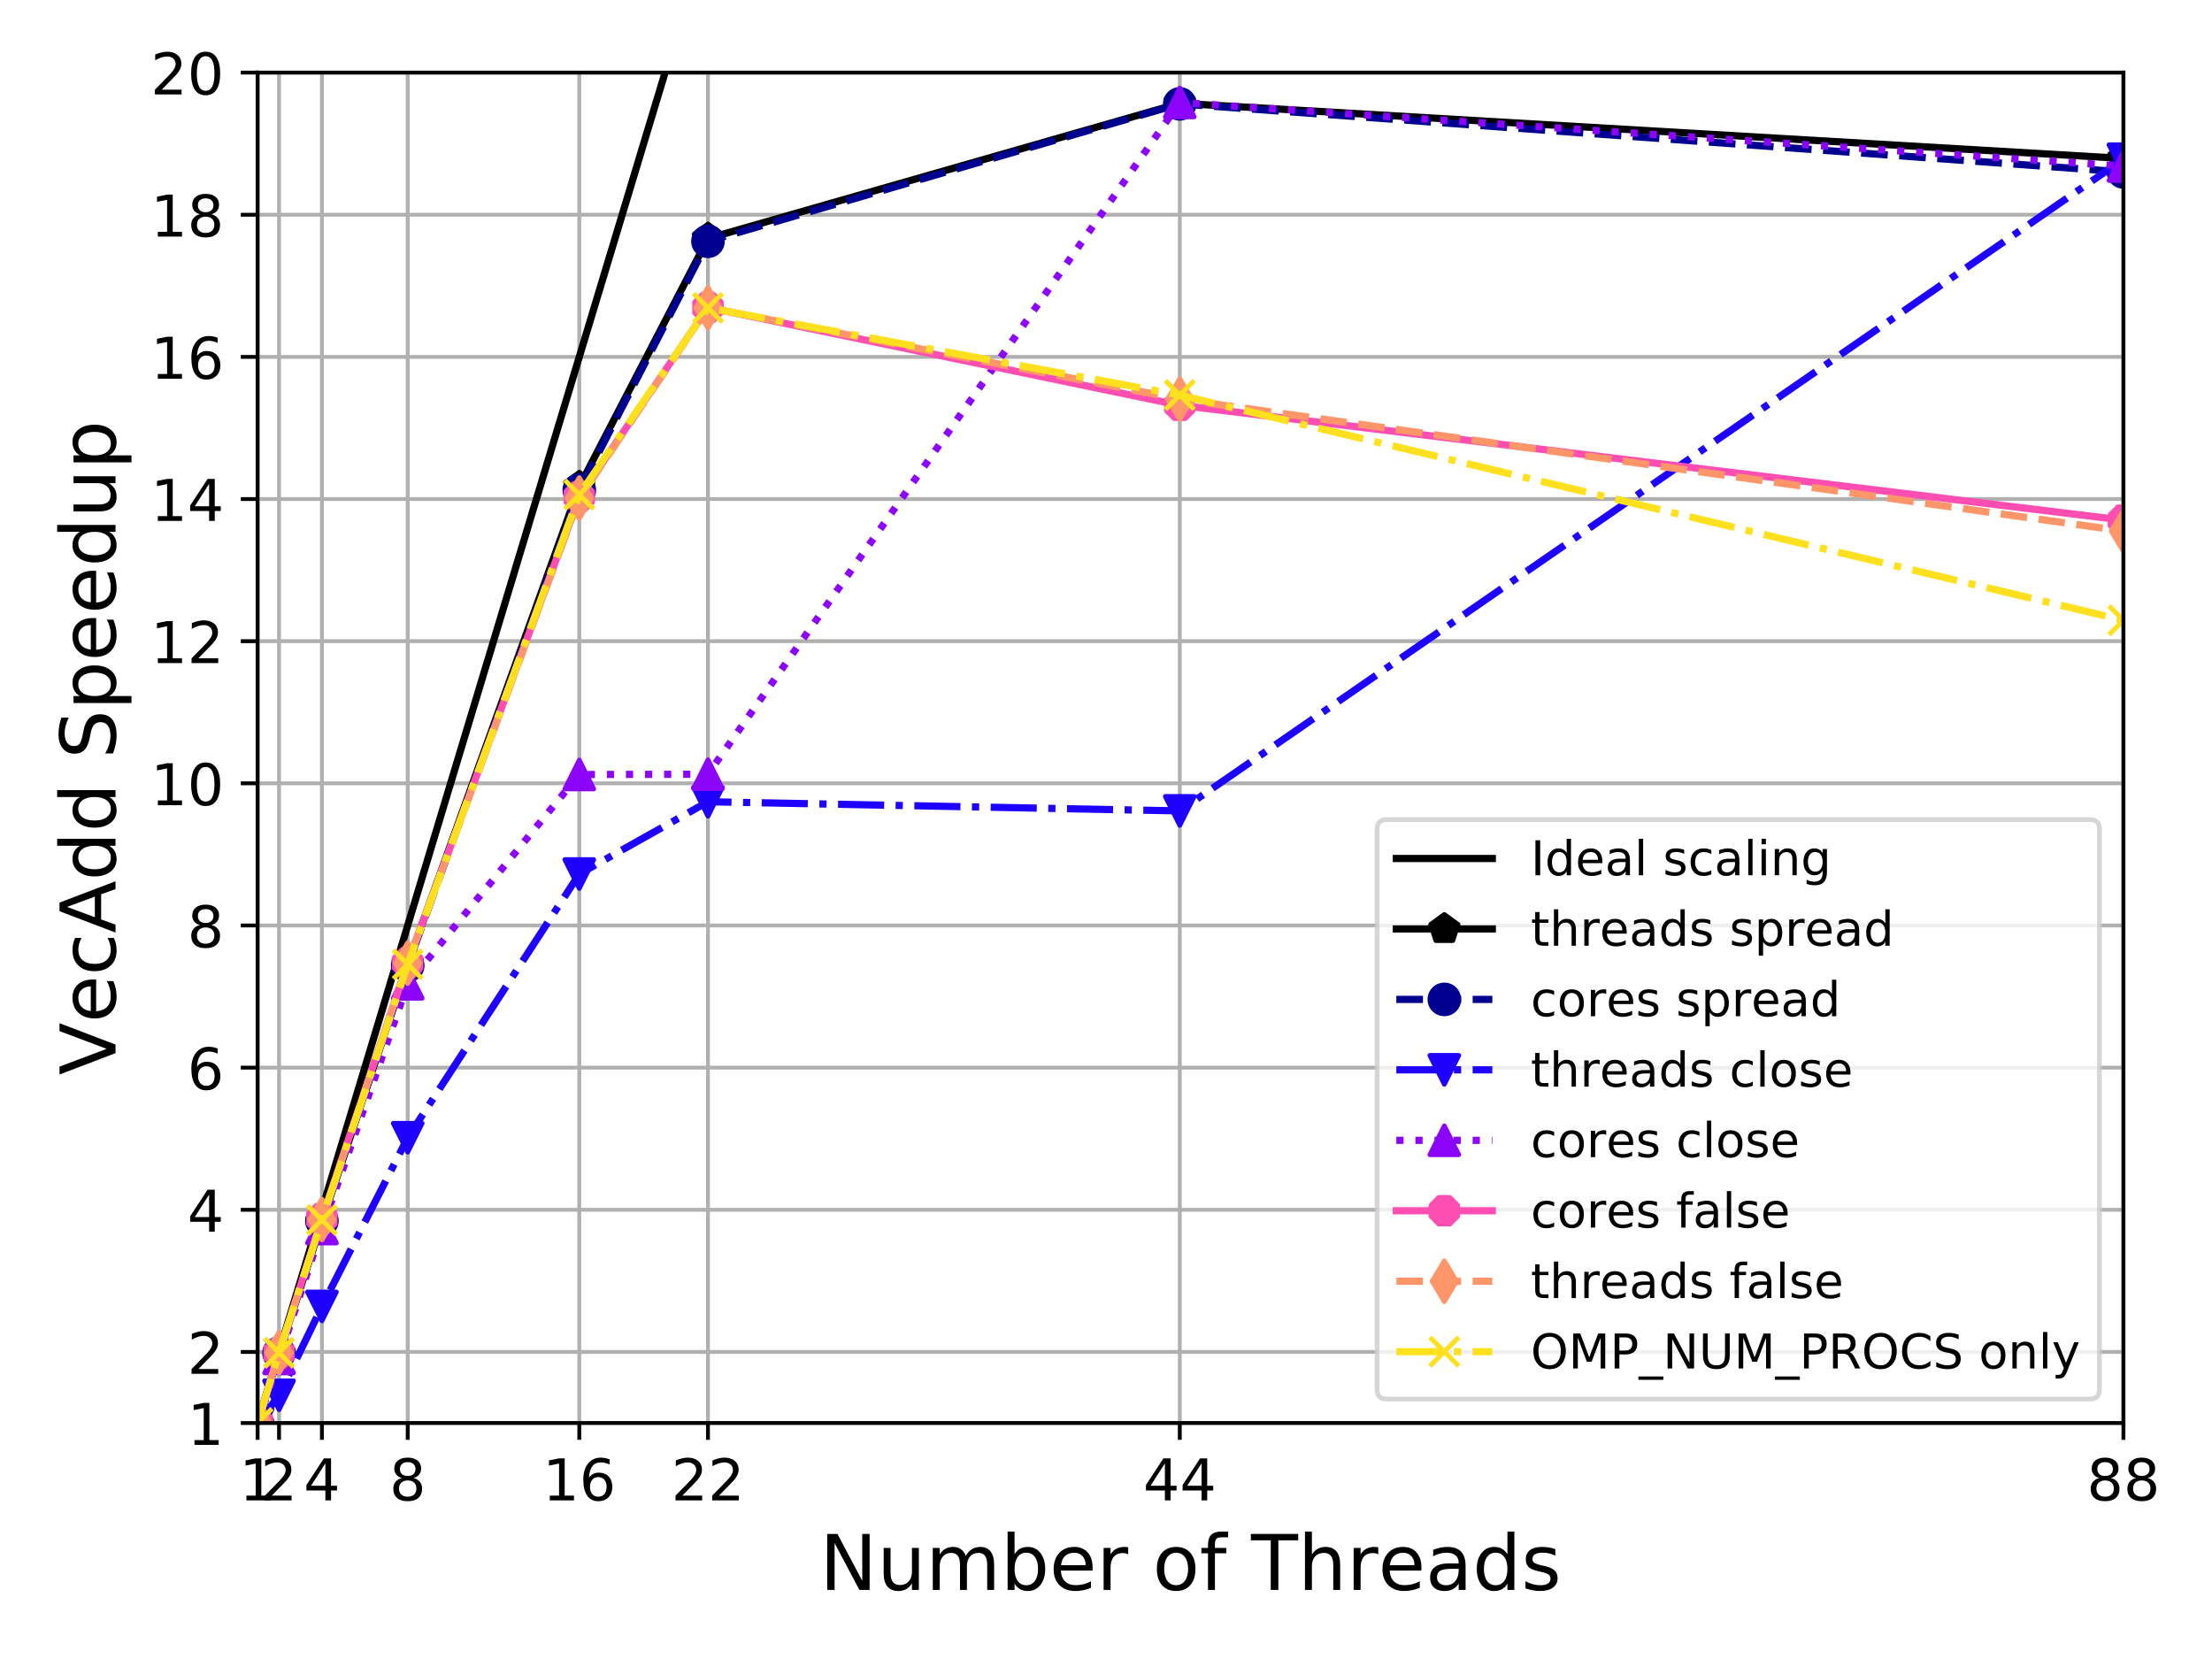 <?xml version="1.0" encoding="utf-8" standalone="no"?>
<!DOCTYPE svg PUBLIC "-//W3C//DTD SVG 1.1//EN"
  "http://www.w3.org/Graphics/SVG/1.1/DTD/svg11.dtd">
<!-- Created with matplotlib (https://matplotlib.org/) -->
<svg height="345.6pt" version="1.1" viewBox="0 0 460.8 345.6" width="460.8pt" xmlns="http://www.w3.org/2000/svg" xmlns:xlink="http://www.w3.org/1999/xlink">
 <defs>
  <style type="text/css">
*{stroke-linecap:butt;stroke-linejoin:round;}
  </style>
 </defs>
 <g id="figure_1">
  <g id="patch_1">
   <path d="M 0 345.6 
L 460.8 345.6 
L 460.8 0 
L 0 0 
z
" style="fill:#ffffff;"/>
  </g>
  <g id="axes_1">
   <g id="patch_2">
    <path d="M 53.66 296.44 
L 442.35 296.44 
L 442.35 15.12 
L 53.66 15.12 
z
" style="fill:#ffffff;"/>
   </g>
   <g id="matplotlib.axis_1">
    <g id="xtick_1">
     <g id="line2d_1">
      <path clip-path="url(#p5c291ef75c)" d="M 53.66 296.44 
L 53.66 15.12 
" style="fill:none;stroke:#b0b0b0;stroke-linecap:square;stroke-width:0.8;"/>
     </g>
     <g id="line2d_2">
      <defs>
       <path d="M 0 0 
L 0 3.5 
" id="mb6fd679ef4" style="stroke:#000000;stroke-width:0.8;"/>
      </defs>
      <g>
       <use style="stroke:#000000;stroke-width:0.8;" x="53.66" xlink:href="#mb6fd679ef4" y="296.44"/>
      </g>
     </g>
     <g id="text_1">
      <!-- 1 -->
      <defs>
       <path d="M 12.406 8.297 
L 28.516 8.297 
L 28.516 63.922 
L 10.984 60.406 
L 10.984 69.391 
L 28.422 72.906 
L 38.281 72.906 
L 38.281 8.297 
L 54.391 8.297 
L 54.391 0 
L 12.406 0 
z
" id="DejaVuSans-49"/>
      </defs>
      <g transform="translate(49.843 312.558)scale(0.12 -0.12)">
       <use xlink:href="#DejaVuSans-49"/>
      </g>
     </g>
    </g>
    <g id="xtick_2">
     <g id="line2d_3">
      <path clip-path="url(#p5c291ef75c)" d="M 58.128 296.44 
L 58.128 15.12 
" style="fill:none;stroke:#b0b0b0;stroke-linecap:square;stroke-width:0.8;"/>
     </g>
     <g id="line2d_4">
      <g>
       <use style="stroke:#000000;stroke-width:0.8;" x="58.128" xlink:href="#mb6fd679ef4" y="296.44"/>
      </g>
     </g>
     <g id="text_2">
      <!-- 2 -->
      <defs>
       <path d="M 19.188 8.297 
L 53.609 8.297 
L 53.609 0 
L 7.328 0 
L 7.328 8.297 
Q 12.938 14.109 22.625 23.891 
Q 32.328 33.688 34.812 36.531 
Q 39.547 41.844 41.422 45.531 
Q 43.312 49.219 43.312 52.781 
Q 43.312 58.594 39.234 62.25 
Q 35.156 65.922 28.609 65.922 
Q 23.969 65.922 18.812 64.312 
Q 13.672 62.703 7.812 59.422 
L 7.812 69.391 
Q 13.766 71.781 18.938 73 
Q 24.125 74.219 28.422 74.219 
Q 39.75 74.219 46.484 68.547 
Q 53.219 62.891 53.219 53.422 
Q 53.219 48.922 51.531 44.891 
Q 49.859 40.875 45.406 35.406 
Q 44.188 33.984 37.641 27.219 
Q 31.109 20.453 19.188 8.297 
z
" id="DejaVuSans-50"/>
      </defs>
      <g transform="translate(54.31 312.558)scale(0.12 -0.12)">
       <use xlink:href="#DejaVuSans-50"/>
      </g>
     </g>
    </g>
    <g id="xtick_3">
     <g id="line2d_5">
      <path clip-path="url(#p5c291ef75c)" d="M 67.063 296.44 
L 67.063 15.12 
" style="fill:none;stroke:#b0b0b0;stroke-linecap:square;stroke-width:0.8;"/>
     </g>
     <g id="line2d_6">
      <g>
       <use style="stroke:#000000;stroke-width:0.8;" x="67.063" xlink:href="#mb6fd679ef4" y="296.44"/>
      </g>
     </g>
     <g id="text_3">
      <!-- 4 -->
      <defs>
       <path d="M 37.797 64.312 
L 12.891 25.391 
L 37.797 25.391 
z
M 35.203 72.906 
L 47.609 72.906 
L 47.609 25.391 
L 58.016 25.391 
L 58.016 17.188 
L 47.609 17.188 
L 47.609 0 
L 37.797 0 
L 37.797 17.188 
L 4.891 17.188 
L 4.891 26.703 
z
" id="DejaVuSans-52"/>
      </defs>
      <g transform="translate(63.246 312.558)scale(0.12 -0.12)">
       <use xlink:href="#DejaVuSans-52"/>
      </g>
     </g>
    </g>
    <g id="xtick_4">
     <g id="line2d_7">
      <path clip-path="url(#p5c291ef75c)" d="M 84.934 296.44 
L 84.934 15.12 
" style="fill:none;stroke:#b0b0b0;stroke-linecap:square;stroke-width:0.8;"/>
     </g>
     <g id="line2d_8">
      <g>
       <use style="stroke:#000000;stroke-width:0.8;" x="84.934" xlink:href="#mb6fd679ef4" y="296.44"/>
      </g>
     </g>
     <g id="text_4">
      <!-- 8 -->
      <defs>
       <path d="M 31.781 34.625 
Q 24.75 34.625 20.719 30.859 
Q 16.703 27.094 16.703 20.516 
Q 16.703 13.922 20.719 10.156 
Q 24.75 6.391 31.781 6.391 
Q 38.812 6.391 42.859 10.172 
Q 46.922 13.969 46.922 20.516 
Q 46.922 27.094 42.891 30.859 
Q 38.875 34.625 31.781 34.625 
z
M 21.922 38.812 
Q 15.578 40.375 12.031 44.719 
Q 8.5 49.078 8.5 55.328 
Q 8.5 64.062 14.719 69.141 
Q 20.953 74.219 31.781 74.219 
Q 42.672 74.219 48.875 69.141 
Q 55.078 64.062 55.078 55.328 
Q 55.078 49.078 51.531 44.719 
Q 48 40.375 41.703 38.812 
Q 48.828 37.156 52.797 32.312 
Q 56.781 27.484 56.781 20.516 
Q 56.781 9.906 50.312 4.234 
Q 43.844 -1.422 31.781 -1.422 
Q 19.734 -1.422 13.25 4.234 
Q 6.781 9.906 6.781 20.516 
Q 6.781 27.484 10.781 32.312 
Q 14.797 37.156 21.922 38.812 
z
M 18.312 54.391 
Q 18.312 48.734 21.844 45.562 
Q 25.391 42.391 31.781 42.391 
Q 38.141 42.391 41.719 45.562 
Q 45.312 48.734 45.312 54.391 
Q 45.312 60.062 41.719 63.234 
Q 38.141 66.406 31.781 66.406 
Q 25.391 66.406 21.844 63.234 
Q 18.312 60.062 18.312 54.391 
z
" id="DejaVuSans-56"/>
      </defs>
      <g transform="translate(81.116 312.558)scale(0.12 -0.12)">
       <use xlink:href="#DejaVuSans-56"/>
      </g>
     </g>
    </g>
    <g id="xtick_5">
     <g id="line2d_9">
      <path clip-path="url(#p5c291ef75c)" d="M 120.676 296.44 
L 120.676 15.12 
" style="fill:none;stroke:#b0b0b0;stroke-linecap:square;stroke-width:0.8;"/>
     </g>
     <g id="line2d_10">
      <g>
       <use style="stroke:#000000;stroke-width:0.8;" x="120.676" xlink:href="#mb6fd679ef4" y="296.44"/>
      </g>
     </g>
     <g id="text_5">
      <!-- 16 -->
      <defs>
       <path d="M 33.016 40.375 
Q 26.375 40.375 22.484 35.828 
Q 18.609 31.297 18.609 23.391 
Q 18.609 15.531 22.484 10.953 
Q 26.375 6.391 33.016 6.391 
Q 39.656 6.391 43.531 10.953 
Q 47.406 15.531 47.406 23.391 
Q 47.406 31.297 43.531 35.828 
Q 39.656 40.375 33.016 40.375 
z
M 52.594 71.297 
L 52.594 62.312 
Q 48.875 64.062 45.094 64.984 
Q 41.312 65.922 37.594 65.922 
Q 27.828 65.922 22.672 59.328 
Q 17.531 52.734 16.797 39.406 
Q 19.672 43.656 24.016 45.922 
Q 28.375 48.188 33.594 48.188 
Q 44.578 48.188 50.953 41.516 
Q 57.328 34.859 57.328 23.391 
Q 57.328 12.156 50.688 5.359 
Q 44.047 -1.422 33.016 -1.422 
Q 20.359 -1.422 13.672 8.266 
Q 6.984 17.969 6.984 36.375 
Q 6.984 53.656 15.188 63.938 
Q 23.391 74.219 37.203 74.219 
Q 40.922 74.219 44.703 73.484 
Q 48.484 72.75 52.594 71.297 
z
" id="DejaVuSans-54"/>
      </defs>
      <g transform="translate(113.041 312.558)scale(0.12 -0.12)">
       <use xlink:href="#DejaVuSans-49"/>
       <use x="63.623" xlink:href="#DejaVuSans-54"/>
      </g>
     </g>
    </g>
    <g id="xtick_6">
     <g id="line2d_11">
      <path clip-path="url(#p5c291ef75c)" d="M 147.482 296.44 
L 147.482 15.12 
" style="fill:none;stroke:#b0b0b0;stroke-linecap:square;stroke-width:0.8;"/>
     </g>
     <g id="line2d_12">
      <g>
       <use style="stroke:#000000;stroke-width:0.8;" x="147.482" xlink:href="#mb6fd679ef4" y="296.44"/>
      </g>
     </g>
     <g id="text_6">
      <!-- 22 -->
      <g transform="translate(139.847 312.558)scale(0.12 -0.12)">
       <use xlink:href="#DejaVuSans-50"/>
       <use x="63.623" xlink:href="#DejaVuSans-50"/>
      </g>
     </g>
    </g>
    <g id="xtick_7">
     <g id="line2d_13">
      <path clip-path="url(#p5c291ef75c)" d="M 245.771 296.44 
L 245.771 15.12 
" style="fill:none;stroke:#b0b0b0;stroke-linecap:square;stroke-width:0.8;"/>
     </g>
     <g id="line2d_14">
      <g>
       <use style="stroke:#000000;stroke-width:0.8;" x="245.771" xlink:href="#mb6fd679ef4" y="296.44"/>
      </g>
     </g>
     <g id="text_7">
      <!-- 44 -->
      <g transform="translate(238.136 312.558)scale(0.12 -0.12)">
       <use xlink:href="#DejaVuSans-52"/>
       <use x="63.623" xlink:href="#DejaVuSans-52"/>
      </g>
     </g>
    </g>
    <g id="xtick_8">
     <g id="line2d_15">
      <path clip-path="url(#p5c291ef75c)" d="M 442.35 296.44 
L 442.35 15.12 
" style="fill:none;stroke:#b0b0b0;stroke-linecap:square;stroke-width:0.8;"/>
     </g>
     <g id="line2d_16">
      <g>
       <use style="stroke:#000000;stroke-width:0.8;" x="442.35" xlink:href="#mb6fd679ef4" y="296.44"/>
      </g>
     </g>
     <g id="text_8">
      <!-- 88 -->
      <g transform="translate(434.715 312.558)scale(0.12 -0.12)">
       <use xlink:href="#DejaVuSans-56"/>
       <use x="63.623" xlink:href="#DejaVuSans-56"/>
      </g>
     </g>
    </g>
    <g id="text_9">
     <!-- Number of Threads -->
     <defs>
      <path d="M 9.812 72.906 
L 23.094 72.906 
L 55.422 11.922 
L 55.422 72.906 
L 64.984 72.906 
L 64.984 0 
L 51.703 0 
L 19.391 60.984 
L 19.391 0 
L 9.812 0 
z
" id="DejaVuSans-78"/>
      <path d="M 8.5 21.578 
L 8.5 54.688 
L 17.484 54.688 
L 17.484 21.922 
Q 17.484 14.156 20.5 10.266 
Q 23.531 6.391 29.594 6.391 
Q 36.859 6.391 41.078 11.031 
Q 45.312 15.672 45.312 23.688 
L 45.312 54.688 
L 54.297 54.688 
L 54.297 0 
L 45.312 0 
L 45.312 8.406 
Q 42.047 3.422 37.719 1 
Q 33.406 -1.422 27.688 -1.422 
Q 18.266 -1.422 13.375 4.438 
Q 8.5 10.297 8.5 21.578 
z
M 31.109 56 
z
" id="DejaVuSans-117"/>
      <path d="M 52 44.188 
Q 55.375 50.25 60.062 53.125 
Q 64.75 56 71.094 56 
Q 79.641 56 84.281 50.016 
Q 88.922 44.047 88.922 33.016 
L 88.922 0 
L 79.891 0 
L 79.891 32.719 
Q 79.891 40.578 77.094 44.375 
Q 74.312 48.188 68.609 48.188 
Q 61.625 48.188 57.562 43.547 
Q 53.516 38.922 53.516 30.906 
L 53.516 0 
L 44.484 0 
L 44.484 32.719 
Q 44.484 40.625 41.703 44.406 
Q 38.922 48.188 33.109 48.188 
Q 26.219 48.188 22.156 43.531 
Q 18.109 38.875 18.109 30.906 
L 18.109 0 
L 9.078 0 
L 9.078 54.688 
L 18.109 54.688 
L 18.109 46.188 
Q 21.188 51.219 25.484 53.609 
Q 29.781 56 35.688 56 
Q 41.656 56 45.828 52.969 
Q 50 49.953 52 44.188 
z
" id="DejaVuSans-109"/>
      <path d="M 48.688 27.297 
Q 48.688 37.203 44.609 42.844 
Q 40.531 48.484 33.406 48.484 
Q 26.266 48.484 22.188 42.844 
Q 18.109 37.203 18.109 27.297 
Q 18.109 17.391 22.188 11.75 
Q 26.266 6.109 33.406 6.109 
Q 40.531 6.109 44.609 11.75 
Q 48.688 17.391 48.688 27.297 
z
M 18.109 46.391 
Q 20.953 51.266 25.266 53.625 
Q 29.594 56 35.594 56 
Q 45.562 56 51.781 48.094 
Q 58.016 40.188 58.016 27.297 
Q 58.016 14.406 51.781 6.484 
Q 45.562 -1.422 35.594 -1.422 
Q 29.594 -1.422 25.266 0.953 
Q 20.953 3.328 18.109 8.203 
L 18.109 0 
L 9.078 0 
L 9.078 75.984 
L 18.109 75.984 
z
" id="DejaVuSans-98"/>
      <path d="M 56.203 29.594 
L 56.203 25.203 
L 14.891 25.203 
Q 15.484 15.922 20.484 11.062 
Q 25.484 6.203 34.422 6.203 
Q 39.594 6.203 44.453 7.469 
Q 49.312 8.734 54.109 11.281 
L 54.109 2.781 
Q 49.266 0.734 44.188 -0.344 
Q 39.109 -1.422 33.891 -1.422 
Q 20.797 -1.422 13.156 6.188 
Q 5.516 13.812 5.516 26.812 
Q 5.516 40.234 12.766 48.109 
Q 20.016 56 32.328 56 
Q 43.359 56 49.781 48.891 
Q 56.203 41.797 56.203 29.594 
z
M 47.219 32.234 
Q 47.125 39.594 43.094 43.984 
Q 39.062 48.391 32.422 48.391 
Q 24.906 48.391 20.391 44.141 
Q 15.875 39.891 15.188 32.172 
z
" id="DejaVuSans-101"/>
      <path d="M 41.109 46.297 
Q 39.594 47.172 37.812 47.578 
Q 36.031 48 33.891 48 
Q 26.266 48 22.188 43.047 
Q 18.109 38.094 18.109 28.812 
L 18.109 0 
L 9.078 0 
L 9.078 54.688 
L 18.109 54.688 
L 18.109 46.188 
Q 20.953 51.172 25.484 53.578 
Q 30.031 56 36.531 56 
Q 37.453 56 38.578 55.875 
Q 39.703 55.766 41.062 55.516 
z
" id="DejaVuSans-114"/>
      <path id="DejaVuSans-32"/>
      <path d="M 30.609 48.391 
Q 23.391 48.391 19.188 42.75 
Q 14.984 37.109 14.984 27.297 
Q 14.984 17.484 19.156 11.844 
Q 23.344 6.203 30.609 6.203 
Q 37.797 6.203 41.984 11.859 
Q 46.188 17.531 46.188 27.297 
Q 46.188 37.016 41.984 42.703 
Q 37.797 48.391 30.609 48.391 
z
M 30.609 56 
Q 42.328 56 49.016 48.375 
Q 55.719 40.766 55.719 27.297 
Q 55.719 13.875 49.016 6.219 
Q 42.328 -1.422 30.609 -1.422 
Q 18.844 -1.422 12.172 6.219 
Q 5.516 13.875 5.516 27.297 
Q 5.516 40.766 12.172 48.375 
Q 18.844 56 30.609 56 
z
" id="DejaVuSans-111"/>
      <path d="M 37.109 75.984 
L 37.109 68.5 
L 28.516 68.5 
Q 23.688 68.5 21.797 66.547 
Q 19.922 64.594 19.922 59.516 
L 19.922 54.688 
L 34.719 54.688 
L 34.719 47.703 
L 19.922 47.703 
L 19.922 0 
L 10.891 0 
L 10.891 47.703 
L 2.297 47.703 
L 2.297 54.688 
L 10.891 54.688 
L 10.891 58.5 
Q 10.891 67.625 15.141 71.797 
Q 19.391 75.984 28.609 75.984 
z
" id="DejaVuSans-102"/>
      <path d="M -0.297 72.906 
L 61.375 72.906 
L 61.375 64.594 
L 35.5 64.594 
L 35.5 0 
L 25.594 0 
L 25.594 64.594 
L -0.297 64.594 
z
" id="DejaVuSans-84"/>
      <path d="M 54.891 33.016 
L 54.891 0 
L 45.906 0 
L 45.906 32.719 
Q 45.906 40.484 42.875 44.328 
Q 39.844 48.188 33.797 48.188 
Q 26.516 48.188 22.312 43.547 
Q 18.109 38.922 18.109 30.906 
L 18.109 0 
L 9.078 0 
L 9.078 75.984 
L 18.109 75.984 
L 18.109 46.188 
Q 21.344 51.125 25.703 53.562 
Q 30.078 56 35.797 56 
Q 45.219 56 50.047 50.172 
Q 54.891 44.344 54.891 33.016 
z
" id="DejaVuSans-104"/>
      <path d="M 34.281 27.484 
Q 23.391 27.484 19.188 25 
Q 14.984 22.516 14.984 16.5 
Q 14.984 11.719 18.141 8.906 
Q 21.297 6.109 26.703 6.109 
Q 34.188 6.109 38.703 11.406 
Q 43.219 16.703 43.219 25.484 
L 43.219 27.484 
z
M 52.203 31.203 
L 52.203 0 
L 43.219 0 
L 43.219 8.297 
Q 40.141 3.328 35.547 0.953 
Q 30.953 -1.422 24.312 -1.422 
Q 15.922 -1.422 10.953 3.297 
Q 6 8.016 6 15.922 
Q 6 25.141 12.172 29.828 
Q 18.359 34.516 30.609 34.516 
L 43.219 34.516 
L 43.219 35.406 
Q 43.219 41.609 39.141 45 
Q 35.062 48.391 27.688 48.391 
Q 23 48.391 18.547 47.266 
Q 14.109 46.141 10.016 43.891 
L 10.016 52.203 
Q 14.938 54.109 19.578 55.047 
Q 24.219 56 28.609 56 
Q 40.484 56 46.344 49.844 
Q 52.203 43.703 52.203 31.203 
z
" id="DejaVuSans-97"/>
      <path d="M 45.406 46.391 
L 45.406 75.984 
L 54.391 75.984 
L 54.391 0 
L 45.406 0 
L 45.406 8.203 
Q 42.578 3.328 38.25 0.953 
Q 33.938 -1.422 27.875 -1.422 
Q 17.969 -1.422 11.734 6.484 
Q 5.516 14.406 5.516 27.297 
Q 5.516 40.188 11.734 48.094 
Q 17.969 56 27.875 56 
Q 33.938 56 38.25 53.625 
Q 42.578 51.266 45.406 46.391 
z
M 14.797 27.297 
Q 14.797 17.391 18.875 11.75 
Q 22.953 6.109 30.078 6.109 
Q 37.203 6.109 41.297 11.75 
Q 45.406 17.391 45.406 27.297 
Q 45.406 37.203 41.297 42.844 
Q 37.203 48.484 30.078 48.484 
Q 22.953 48.484 18.875 42.844 
Q 14.797 37.203 14.797 27.297 
z
" id="DejaVuSans-100"/>
      <path d="M 44.281 53.078 
L 44.281 44.578 
Q 40.484 46.531 36.375 47.5 
Q 32.281 48.484 27.875 48.484 
Q 21.188 48.484 17.844 46.438 
Q 14.5 44.391 14.5 40.281 
Q 14.5 37.156 16.891 35.375 
Q 19.281 33.594 26.516 31.984 
L 29.594 31.297 
Q 39.156 29.25 43.188 25.516 
Q 47.219 21.781 47.219 15.094 
Q 47.219 7.469 41.188 3.016 
Q 35.156 -1.422 24.609 -1.422 
Q 20.219 -1.422 15.453 -0.562 
Q 10.688 0.297 5.422 2 
L 5.422 11.281 
Q 10.406 8.688 15.234 7.391 
Q 20.062 6.109 24.812 6.109 
Q 31.156 6.109 34.562 8.281 
Q 37.984 10.453 37.984 14.406 
Q 37.984 18.062 35.516 20.016 
Q 33.062 21.969 24.703 23.781 
L 21.578 24.516 
Q 13.234 26.266 9.516 29.906 
Q 5.812 33.547 5.812 39.891 
Q 5.812 47.609 11.281 51.797 
Q 16.75 56 26.812 56 
Q 31.781 56 36.172 55.266 
Q 40.578 54.547 44.281 53.078 
z
" id="DejaVuSans-115"/>
     </defs>
     <g transform="translate(170.757 331.211)scale(0.16 -0.16)">
      <use xlink:href="#DejaVuSans-78"/>
      <use x="74.805" xlink:href="#DejaVuSans-117"/>
      <use x="138.184" xlink:href="#DejaVuSans-109"/>
      <use x="235.596" xlink:href="#DejaVuSans-98"/>
      <use x="299.072" xlink:href="#DejaVuSans-101"/>
      <use x="360.596" xlink:href="#DejaVuSans-114"/>
      <use x="401.709" xlink:href="#DejaVuSans-32"/>
      <use x="433.496" xlink:href="#DejaVuSans-111"/>
      <use x="494.678" xlink:href="#DejaVuSans-102"/>
      <use x="529.883" xlink:href="#DejaVuSans-32"/>
      <use x="561.67" xlink:href="#DejaVuSans-84"/>
      <use x="622.754" xlink:href="#DejaVuSans-104"/>
      <use x="686.133" xlink:href="#DejaVuSans-114"/>
      <use x="727.215" xlink:href="#DejaVuSans-101"/>
      <use x="788.738" xlink:href="#DejaVuSans-97"/>
      <use x="850.018" xlink:href="#DejaVuSans-100"/>
      <use x="913.494" xlink:href="#DejaVuSans-115"/>
     </g>
    </g>
   </g>
   <g id="matplotlib.axis_2">
    <g id="ytick_1">
     <g id="line2d_17">
      <path clip-path="url(#p5c291ef75c)" d="M 53.66 296.44 
L 442.35 296.44 
" style="fill:none;stroke:#b0b0b0;stroke-linecap:square;stroke-width:0.8;"/>
     </g>
     <g id="line2d_18">
      <defs>
       <path d="M 0 0 
L -3.5 0 
" id="m0b2d8b7eec" style="stroke:#000000;stroke-width:0.8;"/>
      </defs>
      <g>
       <use style="stroke:#000000;stroke-width:0.8;" x="53.66" xlink:href="#m0b2d8b7eec" y="296.44"/>
      </g>
     </g>
     <g id="text_10">
      <!-- 1 -->
      <g transform="translate(39.025 300.999)scale(0.12 -0.12)">
       <use xlink:href="#DejaVuSans-49"/>
      </g>
     </g>
    </g>
    <g id="ytick_2">
     <g id="line2d_19">
      <path clip-path="url(#p5c291ef75c)" d="M 53.66 281.634 
L 442.35 281.634 
" style="fill:none;stroke:#b0b0b0;stroke-linecap:square;stroke-width:0.8;"/>
     </g>
     <g id="line2d_20">
      <g>
       <use style="stroke:#000000;stroke-width:0.8;" x="53.66" xlink:href="#m0b2d8b7eec" y="281.634"/>
      </g>
     </g>
     <g id="text_11">
      <!-- 2 -->
      <g transform="translate(39.025 286.193)scale(0.12 -0.12)">
       <use xlink:href="#DejaVuSans-50"/>
      </g>
     </g>
    </g>
    <g id="ytick_3">
     <g id="line2d_21">
      <path clip-path="url(#p5c291ef75c)" d="M 53.66 252.021 
L 442.35 252.021 
" style="fill:none;stroke:#b0b0b0;stroke-linecap:square;stroke-width:0.8;"/>
     </g>
     <g id="line2d_22">
      <g>
       <use style="stroke:#000000;stroke-width:0.8;" x="53.66" xlink:href="#m0b2d8b7eec" y="252.021"/>
      </g>
     </g>
     <g id="text_12">
      <!-- 4 -->
      <g transform="translate(39.025 256.58)scale(0.12 -0.12)">
       <use xlink:href="#DejaVuSans-52"/>
      </g>
     </g>
    </g>
    <g id="ytick_4">
     <g id="line2d_23">
      <path clip-path="url(#p5c291ef75c)" d="M 53.66 222.408 
L 442.35 222.408 
" style="fill:none;stroke:#b0b0b0;stroke-linecap:square;stroke-width:0.8;"/>
     </g>
     <g id="line2d_24">
      <g>
       <use style="stroke:#000000;stroke-width:0.8;" x="53.66" xlink:href="#m0b2d8b7eec" y="222.408"/>
      </g>
     </g>
     <g id="text_13">
      <!-- 6 -->
      <g transform="translate(39.025 226.967)scale(0.12 -0.12)">
       <use xlink:href="#DejaVuSans-54"/>
      </g>
     </g>
    </g>
    <g id="ytick_5">
     <g id="line2d_25">
      <path clip-path="url(#p5c291ef75c)" d="M 53.66 192.796 
L 442.35 192.796 
" style="fill:none;stroke:#b0b0b0;stroke-linecap:square;stroke-width:0.8;"/>
     </g>
     <g id="line2d_26">
      <g>
       <use style="stroke:#000000;stroke-width:0.8;" x="53.66" xlink:href="#m0b2d8b7eec" y="192.796"/>
      </g>
     </g>
     <g id="text_14">
      <!-- 8 -->
      <g transform="translate(39.025 197.355)scale(0.12 -0.12)">
       <use xlink:href="#DejaVuSans-56"/>
      </g>
     </g>
    </g>
    <g id="ytick_6">
     <g id="line2d_27">
      <path clip-path="url(#p5c291ef75c)" d="M 53.66 163.183 
L 442.35 163.183 
" style="fill:none;stroke:#b0b0b0;stroke-linecap:square;stroke-width:0.8;"/>
     </g>
     <g id="line2d_28">
      <g>
       <use style="stroke:#000000;stroke-width:0.8;" x="53.66" xlink:href="#m0b2d8b7eec" y="163.183"/>
      </g>
     </g>
     <g id="text_15">
      <!-- 10 -->
      <defs>
       <path d="M 31.781 66.406 
Q 24.172 66.406 20.328 58.906 
Q 16.5 51.422 16.5 36.375 
Q 16.5 21.391 20.328 13.891 
Q 24.172 6.391 31.781 6.391 
Q 39.453 6.391 43.281 13.891 
Q 47.125 21.391 47.125 36.375 
Q 47.125 51.422 43.281 58.906 
Q 39.453 66.406 31.781 66.406 
z
M 31.781 74.219 
Q 44.047 74.219 50.516 64.516 
Q 56.984 54.828 56.984 36.375 
Q 56.984 17.969 50.516 8.266 
Q 44.047 -1.422 31.781 -1.422 
Q 19.531 -1.422 13.062 8.266 
Q 6.594 17.969 6.594 36.375 
Q 6.594 54.828 13.062 64.516 
Q 19.531 74.219 31.781 74.219 
z
" id="DejaVuSans-48"/>
      </defs>
      <g transform="translate(31.39 167.742)scale(0.12 -0.12)">
       <use xlink:href="#DejaVuSans-49"/>
       <use x="63.623" xlink:href="#DejaVuSans-48"/>
      </g>
     </g>
    </g>
    <g id="ytick_7">
     <g id="line2d_29">
      <path clip-path="url(#p5c291ef75c)" d="M 53.66 133.571 
L 442.35 133.571 
" style="fill:none;stroke:#b0b0b0;stroke-linecap:square;stroke-width:0.8;"/>
     </g>
     <g id="line2d_30">
      <g>
       <use style="stroke:#000000;stroke-width:0.8;" x="53.66" xlink:href="#m0b2d8b7eec" y="133.571"/>
      </g>
     </g>
     <g id="text_16">
      <!-- 12 -->
      <g transform="translate(31.39 138.13)scale(0.12 -0.12)">
       <use xlink:href="#DejaVuSans-49"/>
       <use x="63.623" xlink:href="#DejaVuSans-50"/>
      </g>
     </g>
    </g>
    <g id="ytick_8">
     <g id="line2d_31">
      <path clip-path="url(#p5c291ef75c)" d="M 53.66 103.958 
L 442.35 103.958 
" style="fill:none;stroke:#b0b0b0;stroke-linecap:square;stroke-width:0.8;"/>
     </g>
     <g id="line2d_32">
      <g>
       <use style="stroke:#000000;stroke-width:0.8;" x="53.66" xlink:href="#m0b2d8b7eec" y="103.958"/>
      </g>
     </g>
     <g id="text_17">
      <!-- 14 -->
      <g transform="translate(31.39 108.517)scale(0.12 -0.12)">
       <use xlink:href="#DejaVuSans-49"/>
       <use x="63.623" xlink:href="#DejaVuSans-52"/>
      </g>
     </g>
    </g>
    <g id="ytick_9">
     <g id="line2d_33">
      <path clip-path="url(#p5c291ef75c)" d="M 53.66 74.345 
L 442.35 74.345 
" style="fill:none;stroke:#b0b0b0;stroke-linecap:square;stroke-width:0.8;"/>
     </g>
     <g id="line2d_34">
      <g>
       <use style="stroke:#000000;stroke-width:0.8;" x="53.66" xlink:href="#m0b2d8b7eec" y="74.345"/>
      </g>
     </g>
     <g id="text_18">
      <!-- 16 -->
      <g transform="translate(31.39 78.904)scale(0.12 -0.12)">
       <use xlink:href="#DejaVuSans-49"/>
       <use x="63.623" xlink:href="#DejaVuSans-54"/>
      </g>
     </g>
    </g>
    <g id="ytick_10">
     <g id="line2d_35">
      <path clip-path="url(#p5c291ef75c)" d="M 53.66 44.733 
L 442.35 44.733 
" style="fill:none;stroke:#b0b0b0;stroke-linecap:square;stroke-width:0.8;"/>
     </g>
     <g id="line2d_36">
      <g>
       <use style="stroke:#000000;stroke-width:0.8;" x="53.66" xlink:href="#m0b2d8b7eec" y="44.733"/>
      </g>
     </g>
     <g id="text_19">
      <!-- 18 -->
      <g transform="translate(31.39 49.292)scale(0.12 -0.12)">
       <use xlink:href="#DejaVuSans-49"/>
       <use x="63.623" xlink:href="#DejaVuSans-56"/>
      </g>
     </g>
    </g>
    <g id="ytick_11">
     <g id="line2d_37">
      <path clip-path="url(#p5c291ef75c)" d="M 53.66 15.12 
L 442.35 15.12 
" style="fill:none;stroke:#b0b0b0;stroke-linecap:square;stroke-width:0.8;"/>
     </g>
     <g id="line2d_38">
      <g>
       <use style="stroke:#000000;stroke-width:0.8;" x="53.66" xlink:href="#m0b2d8b7eec" y="15.12"/>
      </g>
     </g>
     <g id="text_20">
      <!-- 20 -->
      <g transform="translate(31.39 19.679)scale(0.12 -0.12)">
       <use xlink:href="#DejaVuSans-50"/>
       <use x="63.623" xlink:href="#DejaVuSans-48"/>
      </g>
     </g>
    </g>
    <g id="text_21">
     <!-- VecAdd Speedup -->
     <defs>
      <path d="M 28.609 0 
L 0.781 72.906 
L 11.078 72.906 
L 34.188 11.531 
L 57.328 72.906 
L 67.578 72.906 
L 39.797 0 
z
" id="DejaVuSans-86"/>
      <path d="M 48.781 52.594 
L 48.781 44.188 
Q 44.969 46.297 41.141 47.344 
Q 37.312 48.391 33.406 48.391 
Q 24.656 48.391 19.812 42.844 
Q 14.984 37.312 14.984 27.297 
Q 14.984 17.281 19.812 11.734 
Q 24.656 6.203 33.406 6.203 
Q 37.312 6.203 41.141 7.25 
Q 44.969 8.297 48.781 10.406 
L 48.781 2.094 
Q 45.016 0.344 40.984 -0.531 
Q 36.969 -1.422 32.422 -1.422 
Q 20.062 -1.422 12.781 6.344 
Q 5.516 14.109 5.516 27.297 
Q 5.516 40.672 12.859 48.328 
Q 20.219 56 33.016 56 
Q 37.156 56 41.109 55.141 
Q 45.062 54.297 48.781 52.594 
z
" id="DejaVuSans-99"/>
      <path d="M 34.188 63.188 
L 20.797 26.906 
L 47.609 26.906 
z
M 28.609 72.906 
L 39.797 72.906 
L 67.578 0 
L 57.328 0 
L 50.688 18.703 
L 17.828 18.703 
L 11.188 0 
L 0.781 0 
z
" id="DejaVuSans-65"/>
      <path d="M 53.516 70.516 
L 53.516 60.891 
Q 47.906 63.578 42.922 64.891 
Q 37.938 66.219 33.297 66.219 
Q 25.25 66.219 20.875 63.094 
Q 16.5 59.969 16.5 54.203 
Q 16.5 49.359 19.406 46.891 
Q 22.312 44.438 30.422 42.922 
L 36.375 41.703 
Q 47.406 39.594 52.656 34.297 
Q 57.906 29 57.906 20.125 
Q 57.906 9.516 50.797 4.047 
Q 43.703 -1.422 29.984 -1.422 
Q 24.812 -1.422 18.969 -0.25 
Q 13.141 0.922 6.891 3.219 
L 6.891 13.375 
Q 12.891 10.016 18.656 8.297 
Q 24.422 6.594 29.984 6.594 
Q 38.422 6.594 43.016 9.906 
Q 47.609 13.234 47.609 19.391 
Q 47.609 24.75 44.312 27.781 
Q 41.016 30.812 33.5 32.328 
L 27.484 33.5 
Q 16.453 35.688 11.516 40.375 
Q 6.594 45.062 6.594 53.422 
Q 6.594 63.094 13.406 68.656 
Q 20.219 74.219 32.172 74.219 
Q 37.312 74.219 42.625 73.281 
Q 47.953 72.359 53.516 70.516 
z
" id="DejaVuSans-83"/>
      <path d="M 18.109 8.203 
L 18.109 -20.797 
L 9.078 -20.797 
L 9.078 54.688 
L 18.109 54.688 
L 18.109 46.391 
Q 20.953 51.266 25.266 53.625 
Q 29.594 56 35.594 56 
Q 45.562 56 51.781 48.094 
Q 58.016 40.188 58.016 27.297 
Q 58.016 14.406 51.781 6.484 
Q 45.562 -1.422 35.594 -1.422 
Q 29.594 -1.422 25.266 0.953 
Q 20.953 3.328 18.109 8.203 
z
M 48.688 27.297 
Q 48.688 37.203 44.609 42.844 
Q 40.531 48.484 33.406 48.484 
Q 26.266 48.484 22.188 42.844 
Q 18.109 37.203 18.109 27.297 
Q 18.109 17.391 22.188 11.75 
Q 26.266 6.109 33.406 6.109 
Q 40.531 6.109 44.609 11.75 
Q 48.688 17.391 48.688 27.297 
z
" id="DejaVuSans-112"/>
     </defs>
     <g transform="translate(24.062 223.966)rotate(-90)scale(0.16 -0.16)">
      <use xlink:href="#DejaVuSans-86"/>
      <use x="68.299" xlink:href="#DejaVuSans-101"/>
      <use x="129.822" xlink:href="#DejaVuSans-99"/>
      <use x="184.803" xlink:href="#DejaVuSans-65"/>
      <use x="253.195" xlink:href="#DejaVuSans-100"/>
      <use x="316.672" xlink:href="#DejaVuSans-100"/>
      <use x="380.148" xlink:href="#DejaVuSans-32"/>
      <use x="411.936" xlink:href="#DejaVuSans-83"/>
      <use x="475.412" xlink:href="#DejaVuSans-112"/>
      <use x="538.889" xlink:href="#DejaVuSans-101"/>
      <use x="600.412" xlink:href="#DejaVuSans-101"/>
      <use x="661.936" xlink:href="#DejaVuSans-100"/>
      <use x="725.412" xlink:href="#DejaVuSans-117"/>
      <use x="788.791" xlink:href="#DejaVuSans-112"/>
     </g>
    </g>
   </g>
   <g id="line2d_39">
    <path clip-path="url(#p5c291ef75c)" d="M 53.66 296.44 
L 58.128 281.634 
L 67.063 252.021 
L 84.934 192.796 
L 120.676 74.345 
L 143.41 -1 
" style="fill:none;stroke:#000000;stroke-linecap:square;stroke-width:1.5;"/>
   </g>
   <g id="line2d_40">
    <path clip-path="url(#p5c291ef75c)" d="M 53.66 296.592 
L 58.128 281.894 
L 67.063 254.593 
L 84.934 200.85 
L 120.676 101.381 
L 147.482 49.678 
L 245.771 21.519 
L 442.35 33.012 
" style="fill:none;stroke:#000000;stroke-linecap:square;stroke-width:1.5;"/>
    <defs>
     <path d="M 0 -3 
L -2.853 -0.927 
L -1.763 2.427 
L 1.763 2.427 
L 2.853 -0.927 
z
" id="md7c0e7510e" style="stroke:#000000;stroke-linejoin:miter;"/>
    </defs>
    <g clip-path="url(#p5c291ef75c)">
     <use style="stroke:#000000;stroke-linejoin:miter;" x="53.66" xlink:href="#md7c0e7510e" y="296.592"/>
     <use style="stroke:#000000;stroke-linejoin:miter;" x="58.128" xlink:href="#md7c0e7510e" y="281.894"/>
     <use style="stroke:#000000;stroke-linejoin:miter;" x="67.063" xlink:href="#md7c0e7510e" y="254.593"/>
     <use style="stroke:#000000;stroke-linejoin:miter;" x="84.934" xlink:href="#md7c0e7510e" y="200.85"/>
     <use style="stroke:#000000;stroke-linejoin:miter;" x="120.676" xlink:href="#md7c0e7510e" y="101.381"/>
     <use style="stroke:#000000;stroke-linejoin:miter;" x="147.482" xlink:href="#md7c0e7510e" y="49.678"/>
     <use style="stroke:#000000;stroke-linejoin:miter;" x="245.771" xlink:href="#md7c0e7510e" y="21.519"/>
     <use style="stroke:#000000;stroke-linejoin:miter;" x="442.35" xlink:href="#md7c0e7510e" y="33.012"/>
    </g>
   </g>
   <g id="line2d_41">
    <path clip-path="url(#p5c291ef75c)" d="M 53.66 296.616 
L 58.128 281.879 
L 67.063 254.333 
L 84.934 201.153 
L 120.676 102.094 
L 147.482 50.27 
L 245.771 21.636 
L 442.35 35.821 
" style="fill:none;stroke:#000090;stroke-dasharray:5.55,2.4;stroke-dashoffset:0;stroke-width:1.5;"/>
    <defs>
     <path d="M 0 3 
C 0.796 3 1.559 2.684 2.121 2.121 
C 2.684 1.559 3 0.796 3 0 
C 3 -0.796 2.684 -1.559 2.121 -2.121 
C 1.559 -2.684 0.796 -3 0 -3 
C -0.796 -3 -1.559 -2.684 -2.121 -2.121 
C -2.684 -1.559 -3 -0.796 -3 0 
C -3 0.796 -2.684 1.559 -2.121 2.121 
C -1.559 2.684 -0.796 3 0 3 
z
" id="m1c2f9e4f64" style="stroke:#000090;"/>
    </defs>
    <g clip-path="url(#p5c291ef75c)">
     <use style="fill:#000090;stroke:#000090;" x="53.66" xlink:href="#m1c2f9e4f64" y="296.616"/>
     <use style="fill:#000090;stroke:#000090;" x="58.128" xlink:href="#m1c2f9e4f64" y="281.879"/>
     <use style="fill:#000090;stroke:#000090;" x="67.063" xlink:href="#m1c2f9e4f64" y="254.333"/>
     <use style="fill:#000090;stroke:#000090;" x="84.934" xlink:href="#m1c2f9e4f64" y="201.153"/>
     <use style="fill:#000090;stroke:#000090;" x="120.676" xlink:href="#m1c2f9e4f64" y="102.094"/>
     <use style="fill:#000090;stroke:#000090;" x="147.482" xlink:href="#m1c2f9e4f64" y="50.27"/>
     <use style="fill:#000090;stroke:#000090;" x="245.771" xlink:href="#m1c2f9e4f64" y="21.636"/>
     <use style="fill:#000090;stroke:#000090;" x="442.35" xlink:href="#m1c2f9e4f64" y="35.821"/>
    </g>
   </g>
   <g id="line2d_42">
    <path clip-path="url(#p5c291ef75c)" d="M 53.66 296.6 
L 58.128 290.653 
L 67.063 272.151 
L 84.934 237.005 
L 120.676 182.07 
L 147.482 167.016 
L 245.771 168.924 
L 442.35 33.16 
" style="fill:none;stroke:#1d00ff;stroke-dasharray:9.6,2.4,1.5,2.4;stroke-dashoffset:0;stroke-width:1.5;"/>
    <defs>
     <path d="M -0 3 
L 3 -3 
L -3 -3 
z
" id="m72b0b7db08" style="stroke:#1d00ff;stroke-linejoin:miter;"/>
    </defs>
    <g clip-path="url(#p5c291ef75c)">
     <use style="fill:#1d00ff;stroke:#1d00ff;stroke-linejoin:miter;" x="53.66" xlink:href="#m72b0b7db08" y="296.6"/>
     <use style="fill:#1d00ff;stroke:#1d00ff;stroke-linejoin:miter;" x="58.128" xlink:href="#m72b0b7db08" y="290.653"/>
     <use style="fill:#1d00ff;stroke:#1d00ff;stroke-linejoin:miter;" x="67.063" xlink:href="#m72b0b7db08" y="272.151"/>
     <use style="fill:#1d00ff;stroke:#1d00ff;stroke-linejoin:miter;" x="84.934" xlink:href="#m72b0b7db08" y="237.005"/>
     <use style="fill:#1d00ff;stroke:#1d00ff;stroke-linejoin:miter;" x="120.676" xlink:href="#m72b0b7db08" y="182.07"/>
     <use style="fill:#1d00ff;stroke:#1d00ff;stroke-linejoin:miter;" x="147.482" xlink:href="#m72b0b7db08" y="167.016"/>
     <use style="fill:#1d00ff;stroke:#1d00ff;stroke-linejoin:miter;" x="245.771" xlink:href="#m72b0b7db08" y="168.924"/>
     <use style="fill:#1d00ff;stroke:#1d00ff;stroke-linejoin:miter;" x="442.35" xlink:href="#m72b0b7db08" y="33.16"/>
    </g>
   </g>
   <g id="line2d_43">
    <path clip-path="url(#p5c291ef75c)" d="M 53.66 296.639 
L 58.128 283.008 
L 67.063 255.932 
L 84.934 204.95 
L 120.676 161.347 
L 147.482 161.281 
L 245.771 21.344 
L 442.35 34.593 
" style="fill:none;stroke:#8d04fb;stroke-dasharray:1.5,2.475;stroke-dashoffset:0;stroke-width:1.5;"/>
    <defs>
     <path d="M 0 -3 
L -3 3 
L 3 3 
z
" id="m25e8810ca0" style="stroke:#8d04fb;stroke-linejoin:miter;"/>
    </defs>
    <g clip-path="url(#p5c291ef75c)">
     <use style="fill:#8d04fb;stroke:#8d04fb;stroke-linejoin:miter;" x="53.66" xlink:href="#m25e8810ca0" y="296.639"/>
     <use style="fill:#8d04fb;stroke:#8d04fb;stroke-linejoin:miter;" x="58.128" xlink:href="#m25e8810ca0" y="283.008"/>
     <use style="fill:#8d04fb;stroke:#8d04fb;stroke-linejoin:miter;" x="67.063" xlink:href="#m25e8810ca0" y="255.932"/>
     <use style="fill:#8d04fb;stroke:#8d04fb;stroke-linejoin:miter;" x="84.934" xlink:href="#m25e8810ca0" y="204.95"/>
     <use style="fill:#8d04fb;stroke:#8d04fb;stroke-linejoin:miter;" x="120.676" xlink:href="#m25e8810ca0" y="161.347"/>
     <use style="fill:#8d04fb;stroke:#8d04fb;stroke-linejoin:miter;" x="147.482" xlink:href="#m25e8810ca0" y="161.281"/>
     <use style="fill:#8d04fb;stroke:#8d04fb;stroke-linejoin:miter;" x="245.771" xlink:href="#m25e8810ca0" y="21.344"/>
     <use style="fill:#8d04fb;stroke:#8d04fb;stroke-linejoin:miter;" x="442.35" xlink:href="#m25e8810ca0" y="34.593"/>
    </g>
   </g>
   <g id="line2d_44">
    <path clip-path="url(#p5c291ef75c)" d="M 53.66 296.432 
L 58.128 281.837 
L 67.063 253.845 
L 84.934 200.564 
L 120.676 103.486 
L 147.482 64.048 
L 245.771 84.429 
L 442.35 108.358 
" style="fill:none;stroke:#ff4eb1;stroke-linecap:square;stroke-width:1.5;"/>
    <defs>
     <path d="M -1.148 -2.772 
L -2.772 -1.148 
L -2.772 1.148 
L -1.148 2.772 
L 1.148 2.772 
L 2.772 1.148 
L 2.772 -1.148 
L 1.148 -2.772 
z
" id="m8111d56944" style="stroke:#ff4eb1;stroke-linejoin:miter;"/>
    </defs>
    <g clip-path="url(#p5c291ef75c)">
     <use style="fill:#ff4eb1;stroke:#ff4eb1;stroke-linejoin:miter;" x="53.66" xlink:href="#m8111d56944" y="296.432"/>
     <use style="fill:#ff4eb1;stroke:#ff4eb1;stroke-linejoin:miter;" x="58.128" xlink:href="#m8111d56944" y="281.837"/>
     <use style="fill:#ff4eb1;stroke:#ff4eb1;stroke-linejoin:miter;" x="67.063" xlink:href="#m8111d56944" y="253.845"/>
     <use style="fill:#ff4eb1;stroke:#ff4eb1;stroke-linejoin:miter;" x="84.934" xlink:href="#m8111d56944" y="200.564"/>
     <use style="fill:#ff4eb1;stroke:#ff4eb1;stroke-linejoin:miter;" x="120.676" xlink:href="#m8111d56944" y="103.486"/>
     <use style="fill:#ff4eb1;stroke:#ff4eb1;stroke-linejoin:miter;" x="147.482" xlink:href="#m8111d56944" y="64.048"/>
     <use style="fill:#ff4eb1;stroke:#ff4eb1;stroke-linejoin:miter;" x="245.771" xlink:href="#m8111d56944" y="84.429"/>
     <use style="fill:#ff4eb1;stroke:#ff4eb1;stroke-linejoin:miter;" x="442.35" xlink:href="#m8111d56944" y="108.358"/>
    </g>
   </g>
   <g id="line2d_45">
    <path clip-path="url(#p5c291ef75c)" d="M 53.66 296.448 
L 58.128 281.782 
L 67.063 254.051 
L 84.934 200.644 
L 120.676 103.756 
L 147.482 64.109 
L 245.771 83.142 
L 442.35 110.623 
" style="fill:none;stroke:#ff9669;stroke-dasharray:5.55,2.4;stroke-dashoffset:0;stroke-width:1.5;"/>
    <defs>
     <path d="M -0 4.243 
L 2.546 0 
L 0 -4.243 
L -2.546 -0 
z
" id="m3042b31648" style="stroke:#ff9669;stroke-linejoin:miter;"/>
    </defs>
    <g clip-path="url(#p5c291ef75c)">
     <use style="fill:#ff9669;stroke:#ff9669;stroke-linejoin:miter;" x="53.66" xlink:href="#m3042b31648" y="296.448"/>
     <use style="fill:#ff9669;stroke:#ff9669;stroke-linejoin:miter;" x="58.128" xlink:href="#m3042b31648" y="281.782"/>
     <use style="fill:#ff9669;stroke:#ff9669;stroke-linejoin:miter;" x="67.063" xlink:href="#m3042b31648" y="254.051"/>
     <use style="fill:#ff9669;stroke:#ff9669;stroke-linejoin:miter;" x="84.934" xlink:href="#m3042b31648" y="200.644"/>
     <use style="fill:#ff9669;stroke:#ff9669;stroke-linejoin:miter;" x="120.676" xlink:href="#m3042b31648" y="103.756"/>
     <use style="fill:#ff9669;stroke:#ff9669;stroke-linejoin:miter;" x="147.482" xlink:href="#m3042b31648" y="64.109"/>
     <use style="fill:#ff9669;stroke:#ff9669;stroke-linejoin:miter;" x="245.771" xlink:href="#m3042b31648" y="83.142"/>
     <use style="fill:#ff9669;stroke:#ff9669;stroke-linejoin:miter;" x="442.35" xlink:href="#m3042b31648" y="110.623"/>
    </g>
   </g>
   <g id="line2d_46">
    <path clip-path="url(#p5c291ef75c)" d="M 53.66 296.44 
L 58.128 281.792 
L 67.063 254.135 
L 84.934 200.884 
L 120.676 103.037 
L 147.482 64.127 
L 245.771 82.304 
L 442.35 129.213 
" style="fill:none;stroke:#ffe01f;stroke-dasharray:9.6,2.4,1.5,2.4;stroke-dashoffset:0;stroke-width:1.5;"/>
    <defs>
     <path d="M -3 3 
L 3 -3 
M -3 -3 
L 3 3 
" id="meb301fa158" style="stroke:#ffe01f;"/>
    </defs>
    <g clip-path="url(#p5c291ef75c)">
     <use style="fill:#ffe01f;stroke:#ffe01f;" x="53.66" xlink:href="#meb301fa158" y="296.44"/>
     <use style="fill:#ffe01f;stroke:#ffe01f;" x="58.128" xlink:href="#meb301fa158" y="281.792"/>
     <use style="fill:#ffe01f;stroke:#ffe01f;" x="67.063" xlink:href="#meb301fa158" y="254.135"/>
     <use style="fill:#ffe01f;stroke:#ffe01f;" x="84.934" xlink:href="#meb301fa158" y="200.884"/>
     <use style="fill:#ffe01f;stroke:#ffe01f;" x="120.676" xlink:href="#meb301fa158" y="103.037"/>
     <use style="fill:#ffe01f;stroke:#ffe01f;" x="147.482" xlink:href="#meb301fa158" y="64.127"/>
     <use style="fill:#ffe01f;stroke:#ffe01f;" x="245.771" xlink:href="#meb301fa158" y="82.304"/>
     <use style="fill:#ffe01f;stroke:#ffe01f;" x="442.35" xlink:href="#meb301fa158" y="129.213"/>
    </g>
   </g>
   <g id="patch_3">
    <path d="M 53.66 296.44 
L 53.66 15.12 
" style="fill:none;stroke:#000000;stroke-linecap:square;stroke-linejoin:miter;stroke-width:0.8;"/>
   </g>
   <g id="patch_4">
    <path d="M 442.35 296.44 
L 442.35 15.12 
" style="fill:none;stroke:#000000;stroke-linecap:square;stroke-linejoin:miter;stroke-width:0.8;"/>
   </g>
   <g id="patch_5">
    <path d="M 53.66 296.44 
L 442.35 296.44 
" style="fill:none;stroke:#000000;stroke-linecap:square;stroke-linejoin:miter;stroke-width:0.8;"/>
   </g>
   <g id="patch_6">
    <path d="M 53.66 15.12 
L 442.35 15.12 
" style="fill:none;stroke:#000000;stroke-linecap:square;stroke-linejoin:miter;stroke-width:0.8;"/>
   </g>
   <g id="legend_1">
    <g id="patch_7">
     <path d="M 288.88 291.44 
L 435.35 291.44 
Q 437.35 291.44 437.35 289.44 
L 437.35 172.737 
Q 437.35 170.737 435.35 170.737 
L 288.88 170.737 
Q 286.88 170.737 286.88 172.737 
L 286.88 289.44 
Q 286.88 291.44 288.88 291.44 
z
" style="fill:#ffffff;opacity:0.8;stroke:#cccccc;stroke-linejoin:miter;"/>
    </g>
    <g id="line2d_47">
     <path d="M 290.88 178.835 
L 310.88 178.835 
" style="fill:none;stroke:#000000;stroke-linecap:square;stroke-width:1.5;"/>
    </g>
    <g id="line2d_48"/>
    <g id="text_22">
     <!-- Ideal scaling -->
     <defs>
      <path d="M 9.812 72.906 
L 19.672 72.906 
L 19.672 0 
L 9.812 0 
z
" id="DejaVuSans-73"/>
      <path d="M 9.422 75.984 
L 18.406 75.984 
L 18.406 0 
L 9.422 0 
z
" id="DejaVuSans-108"/>
      <path d="M 9.422 54.688 
L 18.406 54.688 
L 18.406 0 
L 9.422 0 
z
M 9.422 75.984 
L 18.406 75.984 
L 18.406 64.594 
L 9.422 64.594 
z
" id="DejaVuSans-105"/>
      <path d="M 54.891 33.016 
L 54.891 0 
L 45.906 0 
L 45.906 32.719 
Q 45.906 40.484 42.875 44.328 
Q 39.844 48.188 33.797 48.188 
Q 26.516 48.188 22.312 43.547 
Q 18.109 38.922 18.109 30.906 
L 18.109 0 
L 9.078 0 
L 9.078 54.688 
L 18.109 54.688 
L 18.109 46.188 
Q 21.344 51.125 25.703 53.562 
Q 30.078 56 35.797 56 
Q 45.219 56 50.047 50.172 
Q 54.891 44.344 54.891 33.016 
z
" id="DejaVuSans-110"/>
      <path d="M 45.406 27.984 
Q 45.406 37.75 41.375 43.109 
Q 37.359 48.484 30.078 48.484 
Q 22.859 48.484 18.828 43.109 
Q 14.797 37.75 14.797 27.984 
Q 14.797 18.266 18.828 12.891 
Q 22.859 7.516 30.078 7.516 
Q 37.359 7.516 41.375 12.891 
Q 45.406 18.266 45.406 27.984 
z
M 54.391 6.781 
Q 54.391 -7.172 48.188 -13.984 
Q 42 -20.797 29.203 -20.797 
Q 24.469 -20.797 20.266 -20.094 
Q 16.062 -19.391 12.109 -17.922 
L 12.109 -9.188 
Q 16.062 -11.328 19.922 -12.344 
Q 23.781 -13.375 27.781 -13.375 
Q 36.625 -13.375 41.016 -8.766 
Q 45.406 -4.156 45.406 5.172 
L 45.406 9.625 
Q 42.625 4.781 38.281 2.391 
Q 33.938 0 27.875 0 
Q 17.828 0 11.672 7.656 
Q 5.516 15.328 5.516 27.984 
Q 5.516 40.672 11.672 48.328 
Q 17.828 56 27.875 56 
Q 33.938 56 38.281 53.609 
Q 42.625 51.219 45.406 46.391 
L 45.406 54.688 
L 54.391 54.688 
z
" id="DejaVuSans-103"/>
     </defs>
     <g transform="translate(318.88 182.335)scale(0.1 -0.1)">
      <use xlink:href="#DejaVuSans-73"/>
      <use x="29.492" xlink:href="#DejaVuSans-100"/>
      <use x="92.969" xlink:href="#DejaVuSans-101"/>
      <use x="154.492" xlink:href="#DejaVuSans-97"/>
      <use x="215.771" xlink:href="#DejaVuSans-108"/>
      <use x="243.555" xlink:href="#DejaVuSans-32"/>
      <use x="275.342" xlink:href="#DejaVuSans-115"/>
      <use x="327.441" xlink:href="#DejaVuSans-99"/>
      <use x="382.422" xlink:href="#DejaVuSans-97"/>
      <use x="443.701" xlink:href="#DejaVuSans-108"/>
      <use x="471.484" xlink:href="#DejaVuSans-105"/>
      <use x="499.268" xlink:href="#DejaVuSans-110"/>
      <use x="562.646" xlink:href="#DejaVuSans-103"/>
     </g>
    </g>
    <g id="line2d_49">
     <path d="M 290.88 193.513 
L 310.88 193.513 
" style="fill:none;stroke:#000000;stroke-linecap:square;stroke-width:1.5;"/>
    </g>
    <g id="line2d_50">
     <g>
      <use style="stroke:#000000;stroke-linejoin:miter;" x="300.88" xlink:href="#md7c0e7510e" y="193.513"/>
     </g>
    </g>
    <g id="text_23">
     <!-- threads spread -->
     <defs>
      <path d="M 18.312 70.219 
L 18.312 54.688 
L 36.812 54.688 
L 36.812 47.703 
L 18.312 47.703 
L 18.312 18.016 
Q 18.312 11.328 20.141 9.422 
Q 21.969 7.516 27.594 7.516 
L 36.812 7.516 
L 36.812 0 
L 27.594 0 
Q 17.188 0 13.234 3.875 
Q 9.281 7.766 9.281 18.016 
L 9.281 47.703 
L 2.688 47.703 
L 2.688 54.688 
L 9.281 54.688 
L 9.281 70.219 
z
" id="DejaVuSans-116"/>
     </defs>
     <g transform="translate(318.88 197.013)scale(0.1 -0.1)">
      <use xlink:href="#DejaVuSans-116"/>
      <use x="39.209" xlink:href="#DejaVuSans-104"/>
      <use x="102.588" xlink:href="#DejaVuSans-114"/>
      <use x="143.67" xlink:href="#DejaVuSans-101"/>
      <use x="205.193" xlink:href="#DejaVuSans-97"/>
      <use x="266.473" xlink:href="#DejaVuSans-100"/>
      <use x="329.949" xlink:href="#DejaVuSans-115"/>
      <use x="382.049" xlink:href="#DejaVuSans-32"/>
      <use x="413.836" xlink:href="#DejaVuSans-115"/>
      <use x="465.936" xlink:href="#DejaVuSans-112"/>
      <use x="529.412" xlink:href="#DejaVuSans-114"/>
      <use x="570.494" xlink:href="#DejaVuSans-101"/>
      <use x="632.018" xlink:href="#DejaVuSans-97"/>
      <use x="693.297" xlink:href="#DejaVuSans-100"/>
     </g>
    </g>
    <g id="line2d_51">
     <path d="M 290.88 208.192 
L 310.88 208.192 
" style="fill:none;stroke:#000090;stroke-dasharray:5.55,2.4;stroke-dashoffset:0;stroke-width:1.5;"/>
    </g>
    <g id="line2d_52">
     <g>
      <use style="fill:#000090;stroke:#000090;" x="300.88" xlink:href="#m1c2f9e4f64" y="208.192"/>
     </g>
    </g>
    <g id="text_24">
     <!-- cores spread -->
     <g transform="translate(318.88 211.692)scale(0.1 -0.1)">
      <use xlink:href="#DejaVuSans-99"/>
      <use x="54.98" xlink:href="#DejaVuSans-111"/>
      <use x="116.162" xlink:href="#DejaVuSans-114"/>
      <use x="157.244" xlink:href="#DejaVuSans-101"/>
      <use x="218.768" xlink:href="#DejaVuSans-115"/>
      <use x="270.867" xlink:href="#DejaVuSans-32"/>
      <use x="302.654" xlink:href="#DejaVuSans-115"/>
      <use x="354.754" xlink:href="#DejaVuSans-112"/>
      <use x="418.23" xlink:href="#DejaVuSans-114"/>
      <use x="459.312" xlink:href="#DejaVuSans-101"/>
      <use x="520.836" xlink:href="#DejaVuSans-97"/>
      <use x="582.115" xlink:href="#DejaVuSans-100"/>
     </g>
    </g>
    <g id="line2d_53">
     <path d="M 290.88 222.87 
L 310.88 222.87 
" style="fill:none;stroke:#1d00ff;stroke-dasharray:9.6,2.4,1.5,2.4;stroke-dashoffset:0;stroke-width:1.5;"/>
    </g>
    <g id="line2d_54">
     <g>
      <use style="fill:#1d00ff;stroke:#1d00ff;stroke-linejoin:miter;" x="300.88" xlink:href="#m72b0b7db08" y="222.87"/>
     </g>
    </g>
    <g id="text_25">
     <!-- threads close -->
     <g transform="translate(318.88 226.37)scale(0.1 -0.1)">
      <use xlink:href="#DejaVuSans-116"/>
      <use x="39.209" xlink:href="#DejaVuSans-104"/>
      <use x="102.588" xlink:href="#DejaVuSans-114"/>
      <use x="143.67" xlink:href="#DejaVuSans-101"/>
      <use x="205.193" xlink:href="#DejaVuSans-97"/>
      <use x="266.473" xlink:href="#DejaVuSans-100"/>
      <use x="329.949" xlink:href="#DejaVuSans-115"/>
      <use x="382.049" xlink:href="#DejaVuSans-32"/>
      <use x="413.836" xlink:href="#DejaVuSans-99"/>
      <use x="468.816" xlink:href="#DejaVuSans-108"/>
      <use x="496.6" xlink:href="#DejaVuSans-111"/>
      <use x="557.781" xlink:href="#DejaVuSans-115"/>
      <use x="609.881" xlink:href="#DejaVuSans-101"/>
     </g>
    </g>
    <g id="line2d_55">
     <path d="M 290.88 237.548 
L 310.88 237.548 
" style="fill:none;stroke:#8d04fb;stroke-dasharray:1.5,2.475;stroke-dashoffset:0;stroke-width:1.5;"/>
    </g>
    <g id="line2d_56">
     <g>
      <use style="fill:#8d04fb;stroke:#8d04fb;stroke-linejoin:miter;" x="300.88" xlink:href="#m25e8810ca0" y="237.548"/>
     </g>
    </g>
    <g id="text_26">
     <!-- cores close -->
     <g transform="translate(318.88 241.048)scale(0.1 -0.1)">
      <use xlink:href="#DejaVuSans-99"/>
      <use x="54.98" xlink:href="#DejaVuSans-111"/>
      <use x="116.162" xlink:href="#DejaVuSans-114"/>
      <use x="157.244" xlink:href="#DejaVuSans-101"/>
      <use x="218.768" xlink:href="#DejaVuSans-115"/>
      <use x="270.867" xlink:href="#DejaVuSans-32"/>
      <use x="302.654" xlink:href="#DejaVuSans-99"/>
      <use x="357.635" xlink:href="#DejaVuSans-108"/>
      <use x="385.418" xlink:href="#DejaVuSans-111"/>
      <use x="446.6" xlink:href="#DejaVuSans-115"/>
      <use x="498.699" xlink:href="#DejaVuSans-101"/>
     </g>
    </g>
    <g id="line2d_57">
     <path d="M 290.88 252.226 
L 310.88 252.226 
" style="fill:none;stroke:#ff4eb1;stroke-linecap:square;stroke-width:1.5;"/>
    </g>
    <g id="line2d_58">
     <g>
      <use style="fill:#ff4eb1;stroke:#ff4eb1;stroke-linejoin:miter;" x="300.88" xlink:href="#m8111d56944" y="252.226"/>
     </g>
    </g>
    <g id="text_27">
     <!-- cores false -->
     <g transform="translate(318.88 255.726)scale(0.1 -0.1)">
      <use xlink:href="#DejaVuSans-99"/>
      <use x="54.98" xlink:href="#DejaVuSans-111"/>
      <use x="116.162" xlink:href="#DejaVuSans-114"/>
      <use x="157.244" xlink:href="#DejaVuSans-101"/>
      <use x="218.768" xlink:href="#DejaVuSans-115"/>
      <use x="270.867" xlink:href="#DejaVuSans-32"/>
      <use x="302.654" xlink:href="#DejaVuSans-102"/>
      <use x="337.859" xlink:href="#DejaVuSans-97"/>
      <use x="399.139" xlink:href="#DejaVuSans-108"/>
      <use x="426.922" xlink:href="#DejaVuSans-115"/>
      <use x="479.021" xlink:href="#DejaVuSans-101"/>
     </g>
    </g>
    <g id="line2d_59">
     <path d="M 290.88 266.904 
L 310.88 266.904 
" style="fill:none;stroke:#ff9669;stroke-dasharray:5.55,2.4;stroke-dashoffset:0;stroke-width:1.5;"/>
    </g>
    <g id="line2d_60">
     <g>
      <use style="fill:#ff9669;stroke:#ff9669;stroke-linejoin:miter;" x="300.88" xlink:href="#m3042b31648" y="266.904"/>
     </g>
    </g>
    <g id="text_28">
     <!-- threads false -->
     <g transform="translate(318.88 270.404)scale(0.1 -0.1)">
      <use xlink:href="#DejaVuSans-116"/>
      <use x="39.209" xlink:href="#DejaVuSans-104"/>
      <use x="102.588" xlink:href="#DejaVuSans-114"/>
      <use x="143.67" xlink:href="#DejaVuSans-101"/>
      <use x="205.193" xlink:href="#DejaVuSans-97"/>
      <use x="266.473" xlink:href="#DejaVuSans-100"/>
      <use x="329.949" xlink:href="#DejaVuSans-115"/>
      <use x="382.049" xlink:href="#DejaVuSans-32"/>
      <use x="413.836" xlink:href="#DejaVuSans-102"/>
      <use x="449.041" xlink:href="#DejaVuSans-97"/>
      <use x="510.32" xlink:href="#DejaVuSans-108"/>
      <use x="538.104" xlink:href="#DejaVuSans-115"/>
      <use x="590.203" xlink:href="#DejaVuSans-101"/>
     </g>
    </g>
    <g id="line2d_61">
     <path d="M 290.88 281.582 
L 310.88 281.582 
" style="fill:none;stroke:#ffe01f;stroke-dasharray:9.6,2.4,1.5,2.4;stroke-dashoffset:0;stroke-width:1.5;"/>
    </g>
    <g id="line2d_62">
     <g>
      <use style="fill:#ffe01f;stroke:#ffe01f;" x="300.88" xlink:href="#meb301fa158" y="281.582"/>
     </g>
    </g>
    <g id="text_29">
     <!-- OMP_NUM_PROCS only -->
     <defs>
      <path d="M 39.406 66.219 
Q 28.656 66.219 22.328 58.203 
Q 16.016 50.203 16.016 36.375 
Q 16.016 22.609 22.328 14.594 
Q 28.656 6.594 39.406 6.594 
Q 50.141 6.594 56.422 14.594 
Q 62.703 22.609 62.703 36.375 
Q 62.703 50.203 56.422 58.203 
Q 50.141 66.219 39.406 66.219 
z
M 39.406 74.219 
Q 54.734 74.219 63.906 63.938 
Q 73.094 53.656 73.094 36.375 
Q 73.094 19.141 63.906 8.859 
Q 54.734 -1.422 39.406 -1.422 
Q 24.031 -1.422 14.812 8.828 
Q 5.609 19.094 5.609 36.375 
Q 5.609 53.656 14.812 63.938 
Q 24.031 74.219 39.406 74.219 
z
" id="DejaVuSans-79"/>
      <path d="M 9.812 72.906 
L 24.516 72.906 
L 43.109 23.297 
L 61.812 72.906 
L 76.516 72.906 
L 76.516 0 
L 66.891 0 
L 66.891 64.016 
L 48.094 14.016 
L 38.188 14.016 
L 19.391 64.016 
L 19.391 0 
L 9.812 0 
z
" id="DejaVuSans-77"/>
      <path d="M 19.672 64.797 
L 19.672 37.406 
L 32.078 37.406 
Q 38.969 37.406 42.719 40.969 
Q 46.484 44.531 46.484 51.125 
Q 46.484 57.672 42.719 61.234 
Q 38.969 64.797 32.078 64.797 
z
M 9.812 72.906 
L 32.078 72.906 
Q 44.344 72.906 50.609 67.359 
Q 56.891 61.812 56.891 51.125 
Q 56.891 40.328 50.609 34.812 
Q 44.344 29.297 32.078 29.297 
L 19.672 29.297 
L 19.672 0 
L 9.812 0 
z
" id="DejaVuSans-80"/>
      <path d="M 50.984 -16.609 
L 50.984 -23.578 
L -0.984 -23.578 
L -0.984 -16.609 
z
" id="DejaVuSans-95"/>
      <path d="M 8.688 72.906 
L 18.609 72.906 
L 18.609 28.609 
Q 18.609 16.891 22.844 11.734 
Q 27.094 6.594 36.625 6.594 
Q 46.094 6.594 50.344 11.734 
Q 54.594 16.891 54.594 28.609 
L 54.594 72.906 
L 64.5 72.906 
L 64.5 27.391 
Q 64.5 13.141 57.438 5.859 
Q 50.391 -1.422 36.625 -1.422 
Q 22.797 -1.422 15.734 5.859 
Q 8.688 13.141 8.688 27.391 
z
" id="DejaVuSans-85"/>
      <path d="M 44.391 34.188 
Q 47.562 33.109 50.562 29.594 
Q 53.562 26.078 56.594 19.922 
L 66.609 0 
L 56 0 
L 46.688 18.703 
Q 43.062 26.031 39.672 28.422 
Q 36.281 30.812 30.422 30.812 
L 19.672 30.812 
L 19.672 0 
L 9.812 0 
L 9.812 72.906 
L 32.078 72.906 
Q 44.578 72.906 50.734 67.672 
Q 56.891 62.453 56.891 51.906 
Q 56.891 45.016 53.688 40.469 
Q 50.484 35.938 44.391 34.188 
z
M 19.672 64.797 
L 19.672 38.922 
L 32.078 38.922 
Q 39.203 38.922 42.844 42.219 
Q 46.484 45.516 46.484 51.906 
Q 46.484 58.297 42.844 61.547 
Q 39.203 64.797 32.078 64.797 
z
" id="DejaVuSans-82"/>
      <path d="M 64.406 67.281 
L 64.406 56.891 
Q 59.422 61.531 53.781 63.812 
Q 48.141 66.109 41.797 66.109 
Q 29.297 66.109 22.656 58.469 
Q 16.016 50.828 16.016 36.375 
Q 16.016 21.969 22.656 14.328 
Q 29.297 6.688 41.797 6.688 
Q 48.141 6.688 53.781 8.984 
Q 59.422 11.281 64.406 15.922 
L 64.406 5.609 
Q 59.234 2.094 53.438 0.328 
Q 47.656 -1.422 41.219 -1.422 
Q 24.656 -1.422 15.125 8.703 
Q 5.609 18.844 5.609 36.375 
Q 5.609 53.953 15.125 64.078 
Q 24.656 74.219 41.219 74.219 
Q 47.75 74.219 53.531 72.484 
Q 59.328 70.75 64.406 67.281 
z
" id="DejaVuSans-67"/>
      <path d="M 32.172 -5.078 
Q 28.375 -14.844 24.75 -17.812 
Q 21.141 -20.797 15.094 -20.797 
L 7.906 -20.797 
L 7.906 -13.281 
L 13.188 -13.281 
Q 16.891 -13.281 18.938 -11.516 
Q 21 -9.766 23.484 -3.219 
L 25.094 0.875 
L 2.984 54.688 
L 12.5 54.688 
L 29.594 11.922 
L 46.688 54.688 
L 56.203 54.688 
z
" id="DejaVuSans-121"/>
     </defs>
     <g transform="translate(318.88 285.082)scale(0.1 -0.1)">
      <use xlink:href="#DejaVuSans-79"/>
      <use x="78.711" xlink:href="#DejaVuSans-77"/>
      <use x="164.99" xlink:href="#DejaVuSans-80"/>
      <use x="225.293" xlink:href="#DejaVuSans-95"/>
      <use x="275.293" xlink:href="#DejaVuSans-78"/>
      <use x="350.098" xlink:href="#DejaVuSans-85"/>
      <use x="423.291" xlink:href="#DejaVuSans-77"/>
      <use x="509.57" xlink:href="#DejaVuSans-95"/>
      <use x="559.57" xlink:href="#DejaVuSans-80"/>
      <use x="619.873" xlink:href="#DejaVuSans-82"/>
      <use x="689.355" xlink:href="#DejaVuSans-79"/>
      <use x="768.066" xlink:href="#DejaVuSans-67"/>
      <use x="837.891" xlink:href="#DejaVuSans-83"/>
      <use x="901.367" xlink:href="#DejaVuSans-32"/>
      <use x="933.154" xlink:href="#DejaVuSans-111"/>
      <use x="994.336" xlink:href="#DejaVuSans-110"/>
      <use x="1057.715" xlink:href="#DejaVuSans-108"/>
      <use x="1085.498" xlink:href="#DejaVuSans-121"/>
     </g>
    </g>
   </g>
  </g>
 </g>
 <defs>
  <clipPath id="p5c291ef75c">
   <rect height="281.32" width="388.69" x="53.66" y="15.12"/>
  </clipPath>
 </defs>
</svg>
